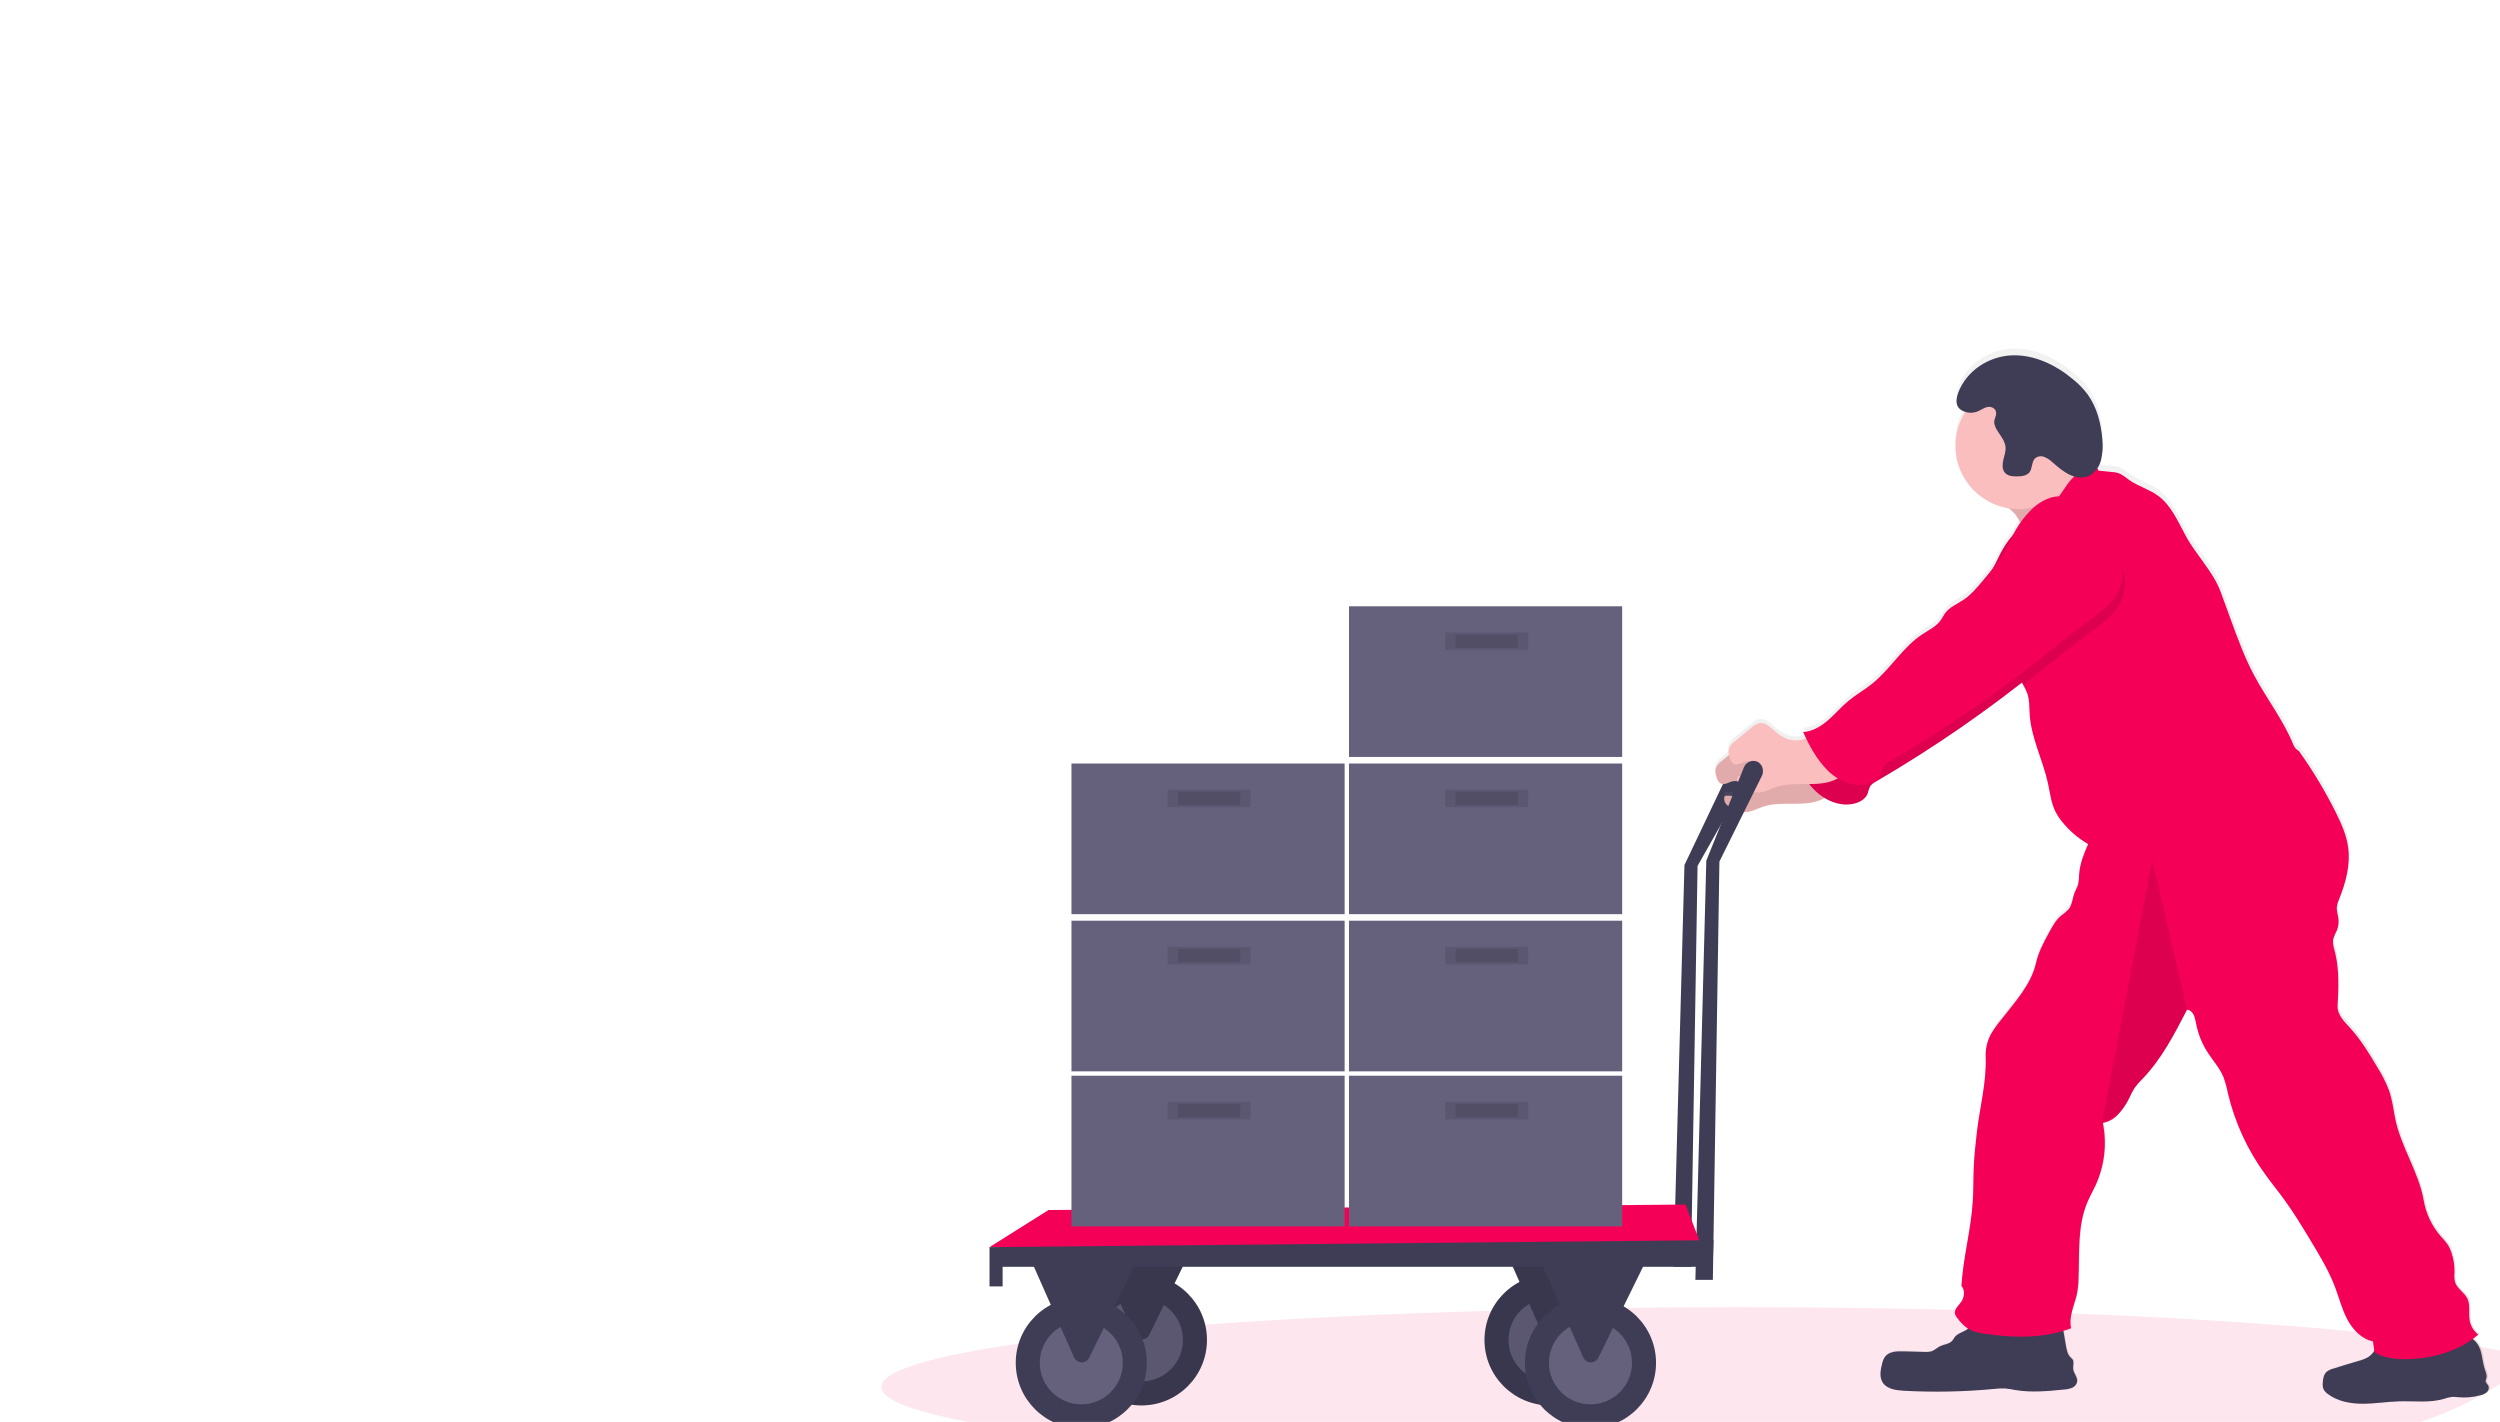 <svg width="647" height="368" viewBox="0 0 647 368" fill="none" xmlns="http://www.w3.org/2000/svg">
<g clip-path="url(#clip0)">
<path d="M453.388 198.018C453.342 197.59 453.188 197.181 452.942 196.827C452.696 196.474 452.365 196.188 451.98 195.996C451.655 195.857 451.306 195.786 450.953 195.785C450.601 195.785 450.251 195.855 449.926 195.992C449.601 196.129 449.307 196.33 449.061 196.583C448.816 196.836 448.623 197.136 448.496 197.465L435.935 223.87L433.107 327.841H437.632L439.328 224.102L453.151 199.657C453.401 199.15 453.484 198.576 453.388 198.018V198.018Z" fill="#3F3D56"/>
<path opacity="0.1" d="M655.972 351.329C652.266 354.565 648.276 357.461 644.05 359.98C643.984 360.073 643.91 360.16 643.829 360.24C643.38 360.621 642.847 360.888 642.274 361.02V361.02C628.259 368.824 612.463 372.877 596.418 372.785H285.462C249.832 369.123 228.092 364.269 228.092 358.941C228.092 354.81 241.145 350.962 263.62 347.741C265.95 347.402 268.38 347.074 270.91 346.758C272.468 346.562 274.061 346.374 275.689 346.193L278.455 345.871C280.506 345.637 282.612 345.409 284.772 345.187H284.948L287.21 344.961C289.121 344.763 291.073 344.577 293.063 344.396L294.511 344.266L298.204 343.938C300.602 343.724 303.053 343.518 305.557 343.322C307.634 343.16 309.746 342.998 311.891 342.836C333.642 341.226 358.719 340.011 386.007 339.226L393.801 338.96L396.425 338.904L401.967 338.779L404.19 338.734L406.526 338.689L408.189 338.661L415.993 338.536L420.003 338.48H420.823C430.306 338.367 439.966 338.308 449.803 338.305C469.246 338.305 488.102 338.536 506.07 338.977C516.386 339.226 526.387 339.542 536.073 339.926H536.163C564.091 341.023 589.088 342.639 609.777 344.645L610.156 344.684C615.466 345.198 620.494 345.746 625.211 346.312C629.65 346.843 633.819 347.402 637.687 347.973C639.027 348.171 640.328 348.374 641.595 348.572L641.917 348.628C647.279 349.493 651.984 350.374 655.972 351.329Z" fill="#F50057"/>
<path d="M644.05 359.978C643.984 360.071 643.91 360.158 643.829 360.238C643.381 360.618 642.847 360.886 642.274 361.018V361.018C641.13 361.338 639.954 361.528 638.767 361.583H638.411C637.734 361.605 637.055 361.583 636.381 361.515C635.888 361.444 635.391 361.412 634.893 361.419H634.826C634.102 361.52 633.392 361.696 632.705 361.944C631.174 362.364 629.597 362.588 628.01 362.611H627.445C625.669 362.611 623.871 362.549 622.089 362.56C621.801 362.56 621.524 362.56 621.224 362.56C618.17 362.639 615.133 363.125 612.079 363.176H611.1C608.108 363.103 605.049 362.464 602.668 360.656C602.188 360.339 601.798 359.903 601.537 359.39C601.334 358.85 601.266 358.268 601.339 357.695C601.395 356.672 601.593 355.559 602.362 354.87C602.846 354.499 603.4 354.232 603.991 354.084C605.026 353.751 606.067 353.429 607.102 353.107C608.137 352.785 609.319 352.44 610.433 352.112L610.648 352.045L611.27 351.858L611.671 351.722C612.158 351.566 612.625 351.354 613.063 351.09C613.64 350.725 614.129 350.237 614.494 349.66C614.556 349.558 614.624 349.451 614.68 349.344C614.737 349.236 614.68 349.168 614.641 349.078C614.545 348.372 614.471 347.648 614.347 346.959C612.755 346.59 611.304 345.77 610.167 344.597C609.191 343.63 608.369 342.519 607.73 341.303C606.321 338.658 605.597 335.703 604.545 332.895C602.934 328.623 600.587 324.679 598.222 320.769C596.062 317.163 593.89 313.547 591.436 310.14C589.801 307.88 588.042 305.727 586.425 303.461C581.849 297.138 578.567 289.976 576.765 282.384C576.489 280.928 576.098 279.495 575.594 278.101C574.622 275.728 572.84 273.795 571.46 271.625C569.977 269.286 568.961 266.683 568.468 263.958C568.186 262.409 567.711 260.737 566.167 260.567L566.003 260.889C562.801 267.105 559.516 273.434 554.691 278.508C553.92 279.254 553.214 280.065 552.582 280.932C552.075 281.773 551.621 282.645 551.224 283.542C550.461 285.155 549.447 286.636 548.221 287.933C547.857 288.302 547.459 288.636 547.034 288.933C546.469 289.344 545.84 289.658 545.173 289.865V289.865C544.91 289.946 544.642 290.006 544.37 290.046C544.37 290.114 544.398 290.176 544.404 290.244C544.409 290.312 544.438 290.391 544.449 290.464C545.281 294.985 544.924 299.644 543.414 303.986C543.374 304.122 543.329 304.252 543.278 304.387C543.045 305.02 542.79 305.642 542.515 306.252C541.825 307.75 541.005 309.185 540.36 310.705C540.253 310.965 540.145 311.225 540.049 311.485C537.787 317.536 538.352 324.294 538.058 330.798C538.032 332.22 537.864 333.636 537.555 335.025C537.17 336.59 536.554 338.206 536.215 339.822C535.905 341.034 535.88 342.301 536.141 343.523L536.005 343.574C535.4 343.8 534.784 344.004 534.167 344.196V344.281C534.388 345.546 534.603 346.812 534.823 348.072C535.01 349.157 535.23 350.332 535.988 351.101C536.195 351.271 536.384 351.46 536.554 351.666C537.001 352.367 536.605 353.293 536.69 354.124C536.814 355.299 537.9 356.299 537.73 357.469C537.654 357.819 537.493 358.144 537.263 358.418C537.032 358.692 536.738 358.905 536.407 359.04C536.128 359.166 535.836 359.259 535.536 359.317L535.349 359.356C535.01 359.419 534.671 359.452 534.331 359.486C530.118 359.904 525.848 360.323 521.674 359.611C520.848 359.469 520.028 359.283 519.191 359.215C518.134 359.168 517.074 359.211 516.024 359.345C508.281 360.077 500.494 360.229 492.729 359.797C490.71 359.684 488.391 359.356 487.322 357.633C486.434 356.203 486.756 354.356 487.203 352.723C487.331 352.122 487.563 351.548 487.887 351.027C487.924 350.971 487.966 350.918 488.012 350.869C489.052 349.575 491.009 349.496 492.695 349.547L498.203 349.711C498.746 349.755 499.292 349.713 499.821 349.587C500.714 349.327 501.393 348.615 502.23 348.213C503.282 347.711 504.605 347.648 505.363 346.789L505.459 346.665C505.593 346.483 505.718 346.295 505.833 346.1C505.833 346.061 505.884 346.021 505.912 345.981C505.932 345.946 505.955 345.912 505.98 345.88C506.675 344.964 507.891 344.659 508.881 344.077C509.031 343.99 509.173 343.89 509.305 343.778L509.418 343.676C508.353 342.916 507.423 341.982 506.67 340.913C506.379 340.601 506.164 340.225 506.042 339.817C505.973 339.51 505.996 339.189 506.11 338.896C506.134 338.824 506.164 338.754 506.2 338.687L506.229 338.63C506.613 337.873 507.405 337.189 507.84 336.415C507.857 336.39 507.87 336.364 507.88 336.336C508.479 335.206 508.598 333.454 507.71 332.544C508.163 325.103 510.21 317.853 510.663 310.388C510.844 307.433 510.77 304.467 510.906 301.5C511.041 298.533 511.358 295.657 511.692 292.747C512.438 286.097 514.248 279.581 513.994 272.902C513.972 272.28 513.998 271.656 514.073 271.038C514.07 270.993 514.07 270.947 514.073 270.902C514.254 269.533 514.681 268.209 515.334 266.992C516.154 265.617 517.082 264.309 518.111 263.082C521.589 258.561 525.769 254.041 527.007 248.481C527.646 245.61 529.06 242.983 530.468 240.4C531.3 238.863 532.165 237.287 533.494 236.157C534.214 235.659 534.883 235.091 535.491 234.461C536.418 233.264 536.452 231.608 537.001 230.184C537.283 229.444 537.719 228.766 537.934 228.003C537.934 227.924 537.973 227.85 537.99 227.771C538.116 227.001 538.182 226.223 538.188 225.443C538.188 225.217 538.222 224.997 538.251 224.776C538.581 222.542 539.23 220.367 540.179 218.318C540.298 218.058 540.411 217.792 540.524 217.532C537.915 216.011 535.613 214.016 533.737 211.65C533.101 210.884 532.55 210.053 532.092 209.169C530.927 206.858 530.661 204.225 530.112 201.694C528.8 195.659 525.797 189.974 525.378 183.804C525.254 181.922 525.378 179.979 524.722 178.199C524.542 177.717 524.328 177.249 524.083 176.797C523.981 176.605 523.885 176.413 523.784 176.232L523.67 176.018L523.382 175.452L522.918 175.814C511.348 184.866 499.2 193.156 486.553 200.631L485.467 201.276C484.902 201.548 484.409 201.951 484.03 202.451C483.985 202.524 483.945 202.598 483.906 202.671C483.646 203.208 483.578 203.801 483.34 204.366C482.831 205.66 481.525 206.485 480.19 206.87C477.775 207.49 475.214 207.16 473.036 205.949C472.759 205.807 472.47 205.66 472.221 205.497C471.56 205.863 470.863 206.16 470.14 206.384C467.878 207.039 465.508 207.011 463.167 207.005C460.825 207 458.433 207.005 456.216 207.774C454.734 208.277 453.298 209.107 451.759 209.186C451.582 209.198 451.405 209.198 451.228 209.186C450.351 209.086 449.498 208.836 448.705 208.446L448.242 208.237C448.001 208.123 447.767 207.997 447.54 207.859C447.293 207.706 447.063 207.526 446.856 207.322C446.557 207.022 446.339 206.65 446.223 206.242C446.146 205.948 446.146 205.639 446.223 205.344C446.244 205.212 446.313 205.092 446.415 205.005C446.516 204.945 446.632 204.916 446.749 204.92C447.397 204.913 448.045 204.968 448.683 205.084C449.058 205.135 449.436 205.156 449.814 205.146H450.018C450.351 205.11 450.674 205.007 450.965 204.842C451.257 204.676 451.512 204.453 451.714 204.186C451.776 204.103 451.826 204.012 451.861 203.914V203.914C451.93 203.756 451.964 203.584 451.963 203.412C451.966 203.368 451.966 203.325 451.963 203.282C451.726 203.174 451.488 203.067 451.262 202.937C451.143 202.875 451.03 202.807 450.917 202.739L450.849 202.694C450.646 202.556 450.456 202.399 450.283 202.225C450.173 202.116 450.077 201.995 449.995 201.863C449.845 201.659 449.732 201.429 449.661 201.185V201.185C449.195 201.088 448.713 201.101 448.253 201.225C447.637 201.394 447.014 201.756 446.404 201.88C446.095 201.958 445.771 201.944 445.47 201.841C444.588 201.524 444.277 200.451 444.09 199.53C444.057 199.354 444.017 199.174 443.989 198.993C443.924 198.645 443.924 198.289 443.989 197.942C444.262 197.152 444.784 196.472 445.476 196.004L447.331 194.45L447.467 194.337C447.467 194.184 447.405 194.032 447.382 193.879C447.317 193.53 447.317 193.172 447.382 192.822C447.655 192.034 448.177 191.356 448.869 190.89L452.975 187.437C453.745 186.793 454.582 186.115 455.583 186.047C457.07 185.946 458.258 187.177 459.372 188.166C460.775 189.409 462.477 190.426 464.349 190.551C465.24 190.592 466.132 190.469 466.979 190.189L467.459 190.031C467.358 189.822 467.256 189.613 467.16 189.404C466.996 189.059 466.832 188.709 466.673 188.358C469.083 188.206 471.271 186.884 473.098 185.301C474.925 183.719 476.491 181.849 478.335 180.295C480.326 178.6 482.611 177.34 484.63 175.707C489.324 171.904 492.44 166.315 497.462 162.965C499.204 161.795 501.218 160.863 502.405 159.122C502.773 158.557 503.05 157.992 503.429 157.427C504.634 155.732 506.698 154.952 508.4 153.777C510.103 152.601 511.584 150.878 512.97 149.222C513.954 148.041 514.944 146.86 515.883 145.646C516.748 144.035 517.478 142.351 518.382 140.763C519.15 139.422 520.046 138.158 521.058 136.989C521.289 136.537 521.527 136.085 521.781 135.644C522.036 135.203 522.223 134.904 522.46 134.514C522.624 134.26 522.794 134.017 522.969 133.768C522.454 132.858 521.962 132.073 521.731 131.728L521.617 131.576C521.118 131.045 520.586 130.546 520.023 130.084C519.431 129.994 518.846 129.87 518.269 129.711C514.779 128.755 511.7 126.679 509.507 123.803C507.313 120.926 506.128 117.409 506.132 113.793C506.13 113.776 506.13 113.759 506.132 113.742C506.134 111.153 506.751 108.601 507.931 106.295C508.168 105.832 508.423 105.385 508.7 104.95C508.442 104.869 508.19 104.767 507.948 104.645C507.535 104.442 507.175 104.146 506.896 103.78C506.665 103.455 506.516 103.079 506.46 102.684C506.365 101.753 506.505 100.812 506.868 99.949C507.022 99.534 507.198 99.126 507.394 98.729C507.409 98.706 507.422 98.681 507.433 98.655C509.961 93.57 515.351 90.445 520.735 90.225C526.543 89.993 532.199 92.717 536.78 96.615C538.147 97.736 539.37 99.021 540.422 100.441C542.815 103.763 543.895 108.013 544.212 112.222C544.33 113.524 544.308 114.835 544.144 116.133C544.084 116.595 543.989 117.052 543.861 117.5C543.787 117.766 543.691 118.031 543.589 118.297C543.488 118.562 543.425 118.681 543.335 118.862V118.89C543.25 119.071 543.154 119.24 543.058 119.41L543.007 119.483L542.933 119.602C542.979 119.709 543.03 119.822 543.08 119.93C543.131 120.037 543.177 120.139 543.233 120.241H543.301C544.432 120.331 545.478 120.489 546.632 120.58C547.175 120.605 547.713 120.689 548.238 120.828C549.369 121.167 550.223 121.992 551.174 122.659C553.526 124.32 556.422 125.094 558.735 126.812C562.128 129.344 563.825 133.525 565.884 137.271C568.598 142.289 573.021 146.561 574.972 151.929C575.855 154.366 576.741 156.8 577.63 159.23C579.367 163.993 581.103 168.779 583.461 173.271C586.742 179.521 591.181 185.138 593.811 191.704C594.072 192.362 594.562 192.903 595.191 193.229C598.775 198.285 601.961 203.611 604.721 209.158C606.174 212.091 607.549 215.137 607.973 218.386C608.304 221.278 608.064 224.208 607.266 227.008C606.815 228.672 606.261 230.306 605.609 231.902C605.354 232.46 605.165 233.046 605.043 233.648C605.043 233.71 605.043 233.772 605.043 233.834C604.93 234.919 605.343 235.993 605.456 237.078C605.551 237.951 605.452 238.835 605.168 239.666C605.122 239.796 605.071 239.926 605.02 240.056C604.67 240.716 604.373 241.404 604.133 242.112C604.112 242.198 604.097 242.285 604.087 242.372C603.901 243.598 604.387 244.836 604.653 246.062C605.648 250.492 605.467 255.103 605.218 259.624C605.088 261.884 606.915 263.698 608.442 265.365C611.27 268.489 613.481 272.145 615.613 275.784C616.777 277.632 617.756 279.589 618.537 281.627C619.346 283.955 619.669 286.419 620.115 288.831C621.557 296.29 626.269 302.879 627.547 310.354C628.14 313.778 629.65 316.977 631.919 319.61C632.602 320.315 633.231 321.071 633.802 321.87C634.196 322.507 634.509 323.191 634.735 323.905C635.291 325.566 635.553 327.312 635.51 329.064C635.42 329.902 635.468 330.749 635.651 331.572C636.183 333.307 638.083 334.262 638.869 335.895C639.655 337.528 639.112 339.619 639.435 341.472C639.688 342.967 640.496 344.31 641.697 345.236C641.245 345.631 640.769 345.993 640.283 346.366C640.733 346.715 641.128 347.13 641.454 347.598C641.677 347.91 641.866 348.246 642.019 348.598C642.766 350.332 642.789 352.395 643.399 354.248C643.66 355.017 644.027 355.83 643.801 356.61C643.704 356.834 643.639 357.069 643.609 357.311C643.609 357.819 644.14 358.153 644.344 358.616C644.418 358.849 644.43 359.097 644.378 359.336C644.327 359.575 644.213 359.796 644.05 359.978V359.978Z" fill="url(#paint0_linear)"/>
<path d="M524.355 139.605C527.816 138.673 530.898 136.724 533.918 134.797L544.443 128.101C541.587 127.875 539.121 125.841 537.657 123.377C536.192 120.913 535.587 118.048 535.089 115.234C530.565 116.997 526.645 119.987 522.992 123.145C521.544 124.394 518.467 126.281 518.021 128.231C517.574 130.18 520.424 131.762 521.527 133.068C521.906 133.503 525.475 139.295 524.355 139.605Z" fill="#FBBEBE"/>
<path opacity="0.1" d="M524.355 139.605C527.816 138.673 530.898 136.724 533.918 134.797L544.443 128.101C541.587 127.875 539.121 125.841 537.657 123.377C536.192 120.913 535.587 118.048 535.089 115.234C530.565 116.997 526.645 119.987 522.992 123.145C521.544 124.394 518.467 126.281 518.021 128.231C517.574 130.18 520.424 131.762 521.527 133.068C521.906 133.503 525.475 139.295 524.355 139.605Z" fill="black"/>
<path d="M466.843 194.914C464.988 195.864 463.014 196.836 460.938 196.7C459.072 196.581 457.37 195.57 455.967 194.332C454.836 193.349 453.671 192.123 452.184 192.225C451.188 192.292 450.351 192.965 449.582 193.603L445.482 197.033C444.792 197.497 444.27 198.171 443.994 198.955C443.913 199.486 443.946 200.03 444.09 200.548C444.277 201.463 444.588 202.531 445.47 202.842C446.353 203.153 447.314 202.486 448.247 202.232C448.817 202.086 449.416 202.097 449.98 202.263C450.545 202.429 451.054 202.744 451.454 203.175C451.787 203.503 451.989 203.941 452.02 204.407C452.02 205.43 450.888 206.102 449.848 206.153C448.807 206.204 447.812 205.865 446.782 205.927C446.72 205.919 446.657 205.924 446.597 205.941C446.537 205.958 446.48 205.987 446.431 206.026C446.382 206.065 446.342 206.113 446.312 206.168C446.282 206.223 446.263 206.283 446.256 206.345C446.193 206.702 446.22 207.07 446.335 207.413C446.451 207.757 446.651 208.066 446.918 208.312C447.456 208.802 448.081 209.185 448.762 209.442C449.553 209.833 450.407 210.081 451.284 210.177C453.021 210.29 454.615 209.329 456.261 208.77C458.478 208.024 460.865 208.001 463.206 208.007C465.548 208.012 467.923 208.046 470.168 207.391C472.414 206.735 474.546 205.283 475.422 203.119C475.526 202.917 475.56 202.687 475.518 202.464C475.431 202.225 475.263 202.026 475.043 201.898C471.888 199.565 470.609 196.728 467.058 195.05L466.843 194.914Z" fill="#FBBEBE"/>
<path opacity="0.1" d="M466.843 194.914C464.988 195.864 463.014 196.836 460.938 196.7C459.072 196.581 457.37 195.57 455.967 194.332C454.836 193.349 453.671 192.123 452.184 192.225C451.188 192.292 450.351 192.965 449.582 193.603L445.482 197.033C444.792 197.497 444.27 198.171 443.994 198.955C443.913 199.486 443.946 200.03 444.09 200.548C444.277 201.463 444.588 202.531 445.47 202.842C446.353 203.153 447.314 202.486 448.247 202.232C448.817 202.086 449.416 202.097 449.98 202.263C450.545 202.429 451.054 202.744 451.454 203.175C451.787 203.503 451.989 203.941 452.02 204.407C452.02 205.43 450.888 206.102 449.848 206.153C448.807 206.204 447.812 205.865 446.782 205.927C446.72 205.919 446.657 205.924 446.597 205.941C446.537 205.958 446.48 205.987 446.431 206.026C446.382 206.065 446.342 206.113 446.312 206.168C446.282 206.223 446.263 206.283 446.256 206.345C446.193 206.702 446.22 207.07 446.335 207.413C446.451 207.757 446.651 208.066 446.918 208.312C447.456 208.802 448.081 209.185 448.762 209.442C449.553 209.833 450.407 210.081 451.284 210.177C453.021 210.29 454.615 209.329 456.261 208.77C458.478 208.024 460.865 208.001 463.206 208.007C465.548 208.012 467.923 208.046 470.168 207.391C472.414 206.735 474.546 205.283 475.422 203.119C475.526 202.917 475.56 202.687 475.518 202.464C475.431 202.225 475.263 202.026 475.043 201.898C471.888 199.565 470.609 196.728 467.058 195.05L466.843 194.914Z" fill="black"/>
<path d="M533.07 134.647C532.192 134.082 531.196 133.725 530.159 133.604C529.122 133.484 528.07 133.603 527.086 133.952C525.116 134.662 523.348 135.839 521.934 137.382C520.522 138.82 519.3 140.433 518.297 142.18C517.336 143.875 516.601 145.649 515.639 147.339C513.943 150.362 511.726 153.029 509.497 155.673C508.112 157.318 506.709 158.985 504.933 160.194C503.157 161.403 501.172 162.143 499.968 163.821C499.589 164.353 499.317 164.952 498.944 165.488C497.762 167.217 495.754 168.144 494.007 169.302C488.996 172.636 485.88 178.185 481.197 181.965C479.178 183.593 476.898 184.87 474.913 186.531C473.064 188.074 471.52 189.921 469.676 191.504C467.833 193.086 465.666 194.391 463.263 194.538C464.869 198.115 466.786 201.624 469.541 204.41C472.295 207.195 476.423 208.975 480.184 207.885C481.519 207.5 482.826 206.687 483.335 205.398C483.495 204.736 483.718 204.091 484.002 203.472C484.38 202.974 484.87 202.573 485.433 202.302C500.53 193.497 514.922 183.535 528.477 172.506C532.114 169.545 535.722 166.895 539.455 164.03C540.793 163.082 542.031 161.999 543.148 160.798C544.705 158.941 545.677 156.665 545.943 154.257C546.208 151.849 545.756 149.417 544.641 147.265C543.64 145.619 542.493 144.067 541.214 142.626C538.886 139.599 536.145 136.913 533.07 134.647V134.647Z" fill="#F50057"/>
<path opacity="0.1" d="M533.07 134.647C532.192 134.082 531.196 133.725 530.159 133.604C529.122 133.484 528.07 133.603 527.086 133.952C525.116 134.662 523.348 135.839 521.934 137.382C520.522 138.82 519.3 140.433 518.297 142.18C517.336 143.875 516.601 145.649 515.639 147.339C513.943 150.362 511.726 153.029 509.497 155.673C508.112 157.318 506.709 158.985 504.933 160.194C503.157 161.403 501.172 162.143 499.968 163.821C499.589 164.353 499.317 164.952 498.944 165.488C497.762 167.217 495.754 168.144 494.007 169.302C488.996 172.636 485.88 178.185 481.197 181.965C479.178 183.593 476.898 184.87 474.913 186.531C473.064 188.074 471.52 189.921 469.676 191.504C467.833 193.086 465.666 194.391 463.263 194.538C464.869 198.115 466.786 201.624 469.541 204.41C472.295 207.195 476.423 208.975 480.184 207.885C481.519 207.5 482.826 206.687 483.335 205.398C483.495 204.736 483.718 204.091 484.002 203.472C484.38 202.974 484.87 202.573 485.433 202.302C500.53 193.497 514.922 183.535 528.477 172.506C532.114 169.545 535.722 166.895 539.455 164.03C540.793 163.082 542.031 161.999 543.148 160.798C544.705 158.941 545.677 156.665 545.943 154.257C546.208 151.849 545.756 149.417 544.641 147.265C543.64 145.619 542.493 144.067 541.214 142.626C538.886 139.599 536.145 136.913 533.07 134.647V134.647Z" fill="black"/>
<path d="M508.768 344.271C507.778 344.836 506.562 345.153 505.867 346.068C505.64 346.362 505.488 346.707 505.244 346.989C504.492 347.871 503.158 347.91 502.111 348.413C501.274 348.809 500.596 349.543 499.708 349.775C499.176 349.901 498.629 349.943 498.084 349.899L492.587 349.735C490.845 349.685 488.804 349.775 487.791 351.193C487.462 351.713 487.229 352.287 487.101 352.888C486.677 354.51 486.332 356.347 487.22 357.771C488.283 359.466 490.613 359.81 492.621 359.923C500.377 360.352 508.155 360.201 515.888 359.471C516.935 359.338 517.99 359.294 519.044 359.341C519.881 359.409 520.701 359.596 521.527 359.737C525.695 360.443 529.959 360.031 534.167 359.613C534.878 359.578 535.579 359.43 536.243 359.172C536.573 359.037 536.865 358.824 537.095 358.552C537.324 358.279 537.484 357.955 537.56 357.607C537.736 356.443 536.644 355.454 536.525 354.284C536.441 353.459 536.837 352.538 536.384 351.837C536.215 351.631 536.025 351.442 535.819 351.272C535.061 350.487 534.84 349.34 534.653 348.266L533.664 342.463C533.636 342.054 533.468 341.667 533.189 341.367C532.981 341.217 532.741 341.119 532.487 341.079C528.178 340.107 523.761 340.994 519.48 341.536C517.276 341.859 515.047 341.971 512.823 341.87C511.861 341.808 511.488 341.695 510.77 342.322C510.052 342.949 509.667 343.746 508.768 344.271Z" fill="#3F3D56"/>
<path d="M612.836 351.253C612.08 351.675 611.269 351.993 610.427 352.196C608.206 352.844 605.989 353.52 603.776 354.225C603.187 354.37 602.635 354.636 602.153 355.005C601.384 355.683 601.186 356.79 601.129 357.83C601.056 358.403 601.124 358.985 601.327 359.525C601.592 360.032 601.981 360.463 602.458 360.779C604.992 362.695 608.301 363.288 611.479 363.288C614.657 363.288 617.813 362.752 620.992 362.667C624.832 362.565 628.774 363.108 632.467 362.034C633.172 361.774 633.904 361.595 634.65 361.503C635.146 361.495 635.641 361.527 636.132 361.599C638.112 361.794 640.112 361.612 642.025 361.062C642.6 360.935 643.136 360.669 643.586 360.288C643.808 360.095 643.967 359.84 644.042 359.556C644.117 359.271 644.104 358.971 644.004 358.694C643.801 358.237 643.28 357.903 643.275 357.4C643.302 357.159 643.364 356.923 643.461 356.7C643.693 355.926 643.32 355.118 643.06 354.355C642.33 352.174 642.449 349.665 641.143 347.772C639.836 345.879 637.438 345.099 635.159 344.8C633.306 344.538 631.423 344.592 629.588 344.958C627.524 345.399 625.595 346.32 623.571 346.907C621.221 347.582 618.766 347.814 616.332 347.591C614.714 347.455 615.268 347.71 614.72 349.066C614.331 349.97 613.673 350.733 612.836 351.253V351.253Z" fill="#3F3D56"/>
<path d="M522.466 131.766C531.524 131.766 538.867 124.429 538.867 115.379C538.867 106.329 531.524 98.992 522.466 98.992C513.408 98.992 506.064 106.329 506.064 115.379C506.064 124.429 513.408 131.766 522.466 131.766Z" fill="#FBBEBE"/>
<path d="M641.369 345.398C636.279 349.766 629.407 351.676 622.705 351.744C619.878 351.772 616.942 351.467 614.533 350.003C614.363 349.077 614.295 348.077 614.126 347.15C611.202 346.54 608.934 344.161 607.52 341.528C606.106 338.894 605.388 335.967 604.336 333.176C602.73 328.927 600.377 325.011 598.024 321.123C595.864 317.541 593.698 313.947 591.238 310.562C589.609 308.302 587.844 306.178 586.232 303.923C581.666 297.647 578.389 290.53 576.59 282.982C576.315 281.534 575.923 280.112 575.419 278.727C574.446 276.365 572.665 274.444 571.29 272.291C569.808 269.968 568.792 267.379 568.299 264.668C568.021 263.131 567.546 261.47 566.002 261.312C562.756 267.612 559.448 274.014 554.539 279.139C553.767 279.879 553.061 280.685 552.429 281.547C551.922 282.384 551.469 283.252 551.072 284.146C550.31 285.749 549.298 287.222 548.074 288.508C547.048 289.605 545.695 290.342 544.217 290.61C545.308 296.04 544.658 301.674 542.362 306.714C541.678 308.206 540.858 309.63 540.213 311.139C537.577 317.354 538.188 324.367 537.911 331.108C537.887 332.521 537.72 333.927 537.413 335.306C536.729 338.064 535.315 340.996 535.999 343.754C528.907 346.461 521.029 346.291 513.518 345.15C512.049 345.015 510.623 344.583 509.328 343.878C508.263 343.125 507.333 342.196 506.579 341.132C506.288 340.822 506.073 340.449 505.951 340.041C505.657 338.753 507.082 337.781 507.744 336.651C508.406 335.521 508.525 333.73 507.614 332.803C508.067 325.406 510.114 318.185 510.566 310.766C510.747 307.828 510.674 304.878 510.809 301.934C510.945 298.99 511.262 296.125 511.59 293.232C512.336 286.626 514.146 280.151 513.892 273.511C513.814 271.468 514.285 269.441 515.255 267.641C516.072 266.272 516.999 264.972 518.026 263.753C521.499 259.272 525.672 254.78 526.911 249.248C527.55 246.394 528.964 243.784 530.366 241.218C531.198 239.687 532.063 238.122 533.387 236.997C534.107 236.5 534.775 235.932 535.383 235.302C536.311 234.11 536.344 232.477 536.893 231.053C537.176 230.318 537.611 229.64 537.821 228.883C537.993 228.047 538.078 227.194 538.075 226.34C538.256 223.606 539.308 220.961 540.416 218.458C537.81 216.95 535.508 214.968 533.63 212.615C532.999 211.851 532.449 211.023 531.99 210.146C530.825 207.852 530.559 205.235 530.01 202.721C528.704 196.72 525.701 191.075 525.282 184.944C525.158 183.074 525.282 181.141 524.632 179.373C524.332 178.624 523.98 177.897 523.58 177.197C523.186 176.509 522.885 175.772 522.686 175.005C522.324 173.338 522.822 171.614 522.686 169.919C522.55 168.422 521.911 167.021 521.595 165.557C521.271 163.653 521.216 161.713 521.431 159.793C521.572 157.533 522.064 155.2 521.872 152.968C521.56 149.274 522.031 145.557 523.254 142.058C524.477 138.558 526.425 135.356 528.97 132.659L529.1 132.529C530.18 131.399 531.362 130.399 532.335 129.201C533.658 127.596 534.597 125.709 535.994 124.15C536.605 123.455 537.295 122.833 537.9 122.132C538.455 121.397 539.07 120.709 539.738 120.075C540.076 119.762 540.485 119.536 540.931 119.416C541.377 119.297 541.845 119.289 542.294 119.392C542.408 120.234 542.672 121.05 543.075 121.799C544.251 121.889 545.297 122.053 546.468 122.144C547.011 122.169 547.549 122.253 548.074 122.392C549.177 122.726 550.059 123.522 551.004 124.206C553.357 125.862 556.247 126.63 558.56 128.337C561.953 130.851 563.65 135.004 565.697 138.728C568.406 143.718 572.823 147.961 574.746 153.295L577.398 160.551C579.135 165.286 580.871 170.038 583.224 174.502C586.498 180.718 590.932 186.317 593.562 192.821C593.825 193.473 594.312 194.011 594.936 194.335C598.517 199.353 601.7 204.643 604.455 210.157C605.908 213.073 607.283 216.102 607.701 219.328C608.318 223.888 607.073 228.499 605.343 232.759C605.063 233.369 604.873 234.016 604.777 234.681C604.664 235.76 605.077 236.822 605.19 237.901C605.299 238.909 605.149 239.928 604.755 240.862C604.403 241.519 604.106 242.203 603.867 242.908C603.561 244.208 604.104 245.53 604.398 246.829C605.394 251.231 605.213 255.791 604.964 260.3C604.834 262.561 606.66 264.352 608.182 266.008C611.01 269.11 613.215 272.737 615.347 276.359C616.507 278.196 617.484 280.142 618.266 282.168C619.074 284.479 619.397 286.926 619.844 289.327C621.28 296.735 625.986 303.284 627.264 310.715C627.856 314.119 629.365 317.298 631.63 319.908C632.312 320.615 632.942 321.37 633.513 322.169C633.904 322.803 634.215 323.482 634.441 324.192C634.997 325.842 635.259 327.576 635.216 329.317C635.126 330.149 635.174 330.991 635.357 331.809C635.889 333.532 637.789 334.481 638.569 336.103C639.35 337.725 638.813 339.804 639.135 341.646C639.378 343.134 640.177 344.474 641.369 345.398V345.398Z" fill="#F50057"/>
<path d="M470.236 189.828C468.381 190.778 466.407 191.75 464.332 191.614C462.465 191.495 460.763 190.484 459.36 189.246C458.229 188.263 457.064 187.037 455.577 187.139C454.582 187.207 453.744 187.879 452.975 188.517L448.875 191.947C448.185 192.411 447.663 193.085 447.388 193.869C447.307 194.401 447.339 194.944 447.484 195.462C447.67 196.377 447.981 197.445 448.864 197.756C449.746 198.067 450.707 197.4 451.641 197.146C452.211 197 452.809 197.011 453.374 197.177C453.938 197.343 454.447 197.659 454.847 198.09C455.181 198.417 455.382 198.855 455.413 199.321C455.413 200.344 454.282 201.017 453.241 201.067C452.2 201.118 451.205 200.779 450.176 200.841C450.114 200.834 450.051 200.838 449.99 200.855C449.93 200.872 449.874 200.901 449.825 200.94C449.776 200.979 449.735 201.027 449.705 201.082C449.675 201.137 449.656 201.197 449.65 201.26C449.586 201.616 449.613 201.984 449.729 202.327C449.844 202.671 450.045 202.98 450.312 203.226C450.849 203.716 451.475 204.1 452.155 204.356C452.946 204.747 453.8 204.996 454.678 205.091C456.414 205.204 458.009 204.243 459.655 203.684C461.872 202.938 464.258 202.915 466.6 202.921C468.941 202.926 471.316 202.96 473.562 202.305C475.807 201.649 477.939 200.197 478.816 198.033C478.919 197.831 478.953 197.601 478.912 197.378C478.825 197.14 478.656 196.94 478.437 196.813C475.281 194.479 474.003 191.642 470.451 189.964L470.236 189.828Z" fill="#FBBEBE"/>
<path d="M514.485 105.31C513.507 105.468 512.676 106.129 511.748 106.496C511.126 106.738 510.459 106.845 509.792 106.81C509.125 106.775 508.473 106.598 507.88 106.293C507.466 106.092 507.104 105.798 506.822 105.434C506.064 104.383 506.33 102.857 506.794 101.626C508.988 95.8 514.847 92.195 520.65 91.963C526.453 91.731 532.097 94.438 536.672 98.309C538.033 99.425 539.254 100.702 540.309 102.111C542.696 105.417 543.776 109.638 544.092 113.819C544.282 115.574 544.165 117.348 543.747 119.063C543.547 119.897 543.18 120.681 542.669 121.369C542.157 122.058 541.513 122.636 540.773 123.069C539.155 123.894 537.215 123.635 535.581 122.843C533.946 122.052 532.544 120.804 531.141 119.611C530.506 118.999 529.754 118.521 528.93 118.204C528.519 118.058 528.075 118.034 527.65 118.134C527.226 118.234 526.839 118.455 526.538 118.769C525.78 119.679 525.972 121.171 525.282 122.16C524.592 123.149 523.156 123.29 521.945 123.29C520.735 123.29 519.508 123.188 518.784 122.228C518.122 121.357 518.218 120.086 518.467 118.99C518.716 117.894 519.14 116.809 519.033 115.684C518.801 113.424 516.821 112.034 516.205 109.954C515.803 108.593 516.686 108.016 516.595 106.785C516.527 105.7 515.362 105.168 514.485 105.31Z" fill="#3F3D56"/>
<path opacity="0.1" d="M566.014 261.166V261.307C562.767 267.608 559.459 274.01 554.55 279.135C553.778 279.875 553.072 280.68 552.44 281.542C551.933 282.379 551.48 283.247 551.083 284.141C550.321 285.745 549.31 287.217 548.085 288.504L543.991 290.549L556.999 222.742L566.014 261.166Z" fill="black"/>
<path opacity="0.1" d="M547.107 158.539C545.99 159.74 544.752 160.823 543.414 161.771C539.681 164.597 536.062 167.264 532.436 170.247C529.514 172.624 526.551 174.952 523.546 177.231C523.152 176.544 522.851 175.806 522.652 175.039C522.29 173.372 522.788 171.649 522.652 169.953C522.517 168.456 521.877 167.055 521.561 165.591C521.237 163.687 521.182 161.747 521.397 159.828C521.538 157.567 522.03 155.234 521.838 153.002C521.525 149.3 521.998 145.573 523.227 142.066C524.457 138.56 526.413 135.352 528.97 132.654L529.1 132.524C529.708 132.17 530.353 131.883 531.023 131.665C532.009 131.32 533.061 131.205 534.099 131.331C535.136 131.456 536.131 131.818 537.006 132.388C540.081 134.654 542.823 137.34 545.15 140.367C546.43 141.808 547.577 143.36 548.577 145.006C549.695 147.155 550.152 149.587 549.89 151.995C549.628 154.403 548.66 156.68 547.107 158.539V158.539Z" fill="black"/>
<path d="M536.463 129.565C535.586 129 534.59 128.643 533.552 128.522C532.515 128.402 531.464 128.521 530.48 128.87C528.509 129.58 526.741 130.757 525.327 132.3C523.916 133.738 522.694 135.35 521.691 137.098C520.729 138.793 519.994 140.567 519.033 142.257C517.336 145.28 515.119 147.947 512.891 150.591C511.505 152.236 510.103 153.902 508.327 155.112C506.551 156.321 504.566 157.061 503.361 158.739C502.982 159.271 502.711 159.869 502.337 160.406C501.155 162.135 499.148 163.062 497.4 164.22C492.389 167.554 489.273 173.103 484.59 176.883C482.571 178.511 480.292 179.788 478.307 181.449C476.457 182.992 474.913 184.839 473.07 186.422C471.226 188.004 469.06 189.309 466.656 189.456C468.262 193.033 470.18 196.542 472.934 199.327C475.688 202.113 479.817 203.893 483.578 202.803C484.913 202.418 486.219 201.605 486.728 200.316C486.888 199.654 487.112 199.009 487.395 198.389C487.773 197.892 488.264 197.491 488.826 197.22C503.924 188.415 518.315 178.453 531.871 167.424C535.507 164.463 539.116 161.813 542.848 158.948C544.187 158 545.424 156.917 546.542 155.716C548.098 153.859 549.071 151.583 549.336 149.175C549.602 146.767 549.149 144.335 548.035 142.183C547.034 140.537 545.887 138.985 544.607 137.544C542.28 134.517 539.538 131.831 536.463 129.565V129.565Z" fill="#F50057"/>
<g opacity="0.1">
<path opacity="0.1" d="M523.076 121.016C521.945 121.016 520.639 120.914 519.915 119.953C519.259 119.083 519.349 117.812 519.598 116.716C519.847 115.619 520.271 114.534 520.164 113.41C519.932 111.15 517.952 109.76 517.336 107.68C516.934 106.318 517.817 105.742 517.726 104.51C517.647 103.442 516.488 102.911 515.611 103.052C514.633 103.211 513.801 103.872 512.874 104.239C512.251 104.481 511.585 104.588 510.918 104.552C510.251 104.517 509.599 104.341 509.005 104.036C508.591 103.835 508.229 103.541 507.948 103.177C507.19 102.126 507.456 100.6 507.919 99.368C507.919 99.323 507.959 99.284 507.976 99.238C507.503 99.994 507.105 100.795 506.788 101.628C506.325 102.86 506.059 104.386 506.817 105.437C507.098 105.801 507.46 106.095 507.874 106.296C508.468 106.601 509.12 106.778 509.787 106.813C510.453 106.848 511.12 106.741 511.743 106.499C512.67 106.132 513.501 105.471 514.48 105.313C515.357 105.171 516.516 105.703 516.595 106.771C516.686 108.002 515.803 108.579 516.205 109.94C516.81 112.02 518.789 113.433 519.033 115.67C519.146 116.8 518.733 117.885 518.467 118.976C518.201 120.066 518.128 121.343 518.784 122.214C519.508 123.174 520.803 123.265 521.945 123.276C523.088 123.287 524.558 123.208 525.282 122.146C525.595 121.612 525.8 121.023 525.887 120.411C525.118 120.959 524.044 121.027 523.076 121.016Z" fill="black"/>
<path opacity="0.1" d="M541.904 120.813C540.286 121.638 538.346 121.378 536.712 120.587C535.077 119.796 533.675 118.547 532.272 117.354C531.637 116.742 530.885 116.264 530.061 115.947C529.65 115.801 529.206 115.777 528.781 115.877C528.357 115.977 527.97 116.198 527.669 116.513C527.284 117.08 527.042 117.731 526.962 118.411C527.256 118.238 527.584 118.13 527.923 118.094C528.263 118.058 528.606 118.095 528.93 118.202C529.754 118.518 530.506 118.997 531.141 119.609C532.544 120.801 533.969 122.056 535.581 122.841C537.193 123.627 539.155 123.892 540.773 123.067C542.203 122.231 543.246 120.864 543.674 119.264C543.209 119.908 542.604 120.438 541.904 120.813V120.813Z" fill="black"/>
</g>
<path d="M401.153 363.724C410.524 363.724 418.12 356.134 418.12 346.772C418.12 337.41 410.524 329.82 401.153 329.82C391.783 329.82 384.186 337.41 384.186 346.772C384.186 356.134 391.783 363.724 401.153 363.724Z" fill="#3F3D56"/>
<path opacity="0.1" d="M401.153 363.724C410.524 363.724 418.12 356.134 418.12 346.772C418.12 337.41 410.524 329.82 401.153 329.82C391.783 329.82 384.186 337.41 384.186 346.772C384.186 356.134 391.783 363.724 401.153 363.724Z" fill="black"/>
<path d="M401.153 357.507C407.088 357.507 411.899 352.701 411.899 346.771C411.899 340.842 407.088 336.035 401.153 336.035C395.218 336.035 390.407 340.842 390.407 346.771C390.407 352.701 395.218 357.507 401.153 357.507Z" fill="#65617D"/>
<path opacity="0.1" d="M401.153 357.507C407.088 357.507 411.899 352.701 411.899 346.771C411.899 340.842 407.088 336.035 401.153 336.035C395.218 336.035 390.407 340.842 390.407 346.771C390.407 352.701 395.218 357.507 401.153 357.507Z" fill="black"/>
<path d="M388.145 320.219L399.275 345.364C399.441 345.741 399.711 346.062 400.054 346.291C400.397 346.519 400.798 346.645 401.21 346.654C401.622 346.662 402.028 346.552 402.379 346.338C402.731 346.123 403.014 345.813 403.195 345.443L416.423 318.523L388.145 320.219Z" fill="#3F3D56"/>
<path opacity="0.1" d="M388.145 320.219L399.275 345.364C399.441 345.741 399.711 346.062 400.054 346.291C400.397 346.519 400.798 346.645 401.21 346.654C401.622 346.662 402.028 346.552 402.379 346.338C402.731 346.123 403.014 345.813 403.195 345.443L416.423 318.523L388.145 320.219Z" fill="black"/>
<path d="M295.393 363.724C304.764 363.724 312.36 356.134 312.36 346.772C312.36 337.41 304.764 329.82 295.393 329.82C286.023 329.82 278.427 337.41 278.427 346.772C278.427 356.134 286.023 363.724 295.393 363.724Z" fill="#3F3D56"/>
<path opacity="0.1" d="M295.393 363.724C304.764 363.724 312.36 356.134 312.36 346.772C312.36 337.41 304.764 329.82 295.393 329.82C286.023 329.82 278.427 337.41 278.427 346.772C278.427 356.134 286.023 363.724 295.393 363.724Z" fill="black"/>
<path d="M295.393 357.507C301.328 357.507 306.139 352.701 306.139 346.771C306.139 340.842 301.328 336.035 295.393 336.035C289.459 336.035 284.648 340.842 284.648 346.771C284.648 352.701 289.459 357.507 295.393 357.507Z" fill="#65617D"/>
<path opacity="0.1" d="M295.393 357.507C301.328 357.507 306.139 352.701 306.139 346.771C306.139 340.842 301.328 336.035 295.393 336.035C289.459 336.035 284.648 340.842 284.648 346.771C284.648 352.701 289.459 357.507 295.393 357.507Z" fill="black"/>
<path d="M282.386 320.219L293.516 345.364C293.682 345.741 293.952 346.062 294.294 346.291C294.637 346.519 295.038 346.645 295.45 346.654C295.862 346.662 296.268 346.552 296.62 346.338C296.971 346.123 297.254 345.813 297.435 345.443L310.664 318.523L282.386 320.219Z" fill="#3F3D56"/>
<path opacity="0.1" d="M282.386 320.219L293.516 345.364C293.682 345.741 293.952 346.062 294.294 346.291C294.637 346.519 295.038 346.645 295.45 346.654C295.862 346.662 296.268 346.552 296.62 346.338C296.971 346.123 297.254 345.813 297.435 345.443L310.664 318.523L282.386 320.219Z" fill="black"/>
<path d="M456.216 199.147C456.17 198.719 456.016 198.31 455.77 197.956C455.524 197.603 455.193 197.317 454.808 197.124C454.483 196.986 454.134 196.915 453.781 196.914C453.429 196.913 453.079 196.984 452.754 197.121C452.429 197.258 452.135 197.459 451.889 197.712C451.644 197.965 451.451 198.265 451.324 198.594L441.591 222.739L438.763 331.23H443.287L444.984 222.97L455.979 200.786C456.229 200.278 456.312 199.705 456.216 199.147V199.147Z" fill="#3F3D56"/>
<path d="M256.087 322.757L271.357 313.151L436.218 311.738L440.459 322.757H256.087Z" fill="#F50057"/>
<path d="M256.087 332.928V322.757L443.446 320.949L443.265 327.843H259.481V332.928H256.087Z" fill="#3F3D56"/>
<path d="M279.841 369.657C289.211 369.657 296.807 362.068 296.807 352.706C296.807 343.343 289.211 335.754 279.841 335.754C270.47 335.754 262.874 343.343 262.874 352.706C262.874 362.068 270.47 369.657 279.841 369.657Z" fill="#3F3D56"/>
<path d="M279.841 363.441C285.775 363.441 290.586 358.634 290.586 352.705C290.586 346.775 285.775 341.969 279.841 341.969C273.906 341.969 269.095 346.775 269.095 352.705C269.095 358.634 273.906 363.441 279.841 363.441Z" fill="#65617D"/>
<path d="M266.833 326.144L277.963 351.289C278.129 351.666 278.399 351.988 278.742 352.217C279.084 352.445 279.485 352.571 279.897 352.579C280.309 352.588 280.715 352.478 281.067 352.264C281.419 352.049 281.701 351.739 281.882 351.369L295.111 324.449L266.833 326.144Z" fill="#3F3D56"/>
<path d="M411.616 369.657C420.986 369.657 428.583 362.068 428.583 352.706C428.583 343.343 420.986 335.754 411.616 335.754C402.245 335.754 394.649 343.343 394.649 352.706C394.649 362.068 402.245 369.657 411.616 369.657Z" fill="#3F3D56"/>
<path d="M411.616 363.441C417.551 363.441 422.362 358.634 422.362 352.705C422.362 346.775 417.551 341.969 411.616 341.969C405.681 341.969 400.87 346.775 400.87 352.705C400.87 358.634 405.681 363.441 411.616 363.441Z" fill="#65617D"/>
<path d="M398.608 326.144L409.738 351.289C409.904 351.666 410.174 351.988 410.517 352.217C410.86 352.445 411.261 352.571 411.673 352.579C412.085 352.588 412.49 352.478 412.842 352.264C413.194 352.049 413.477 351.739 413.658 351.369L426.886 324.449L398.608 326.144Z" fill="#3F3D56"/>
<path d="M347.991 278.398H277.296V317.387H347.991V278.398Z" fill="#65617D"/>
<path opacity="0.1" d="M323.672 285.18H302.18V289.7H323.672V285.18Z" fill="black"/>
<path opacity="0.1" d="M320.985 285.746H304.867V289.136H320.985V285.746Z" fill="black"/>
<path d="M419.817 278.398H349.122V317.387H419.817V278.398Z" fill="#65617D"/>
<path opacity="0.1" d="M395.498 285.18H374.006V289.7H395.498V285.18Z" fill="black"/>
<path opacity="0.1" d="M392.811 285.746H376.693V289.136H392.811V285.746Z" fill="black"/>
<path d="M347.991 238.277H277.296V277.266H347.991V238.277Z" fill="#65617D"/>
<path opacity="0.1" d="M323.672 245.062H302.18V249.583H323.672V245.062Z" fill="black"/>
<path opacity="0.1" d="M320.985 245.629H304.867V249.019H320.985V245.629Z" fill="black"/>
<path d="M419.817 238.277H349.122V277.266H419.817V238.277Z" fill="#65617D"/>
<path opacity="0.1" d="M395.498 245.062H374.006V249.583H395.498V245.062Z" fill="black"/>
<path opacity="0.1" d="M392.811 245.629H376.693V249.019H392.811V245.629Z" fill="black"/>
<path d="M347.991 197.598H277.296V236.587H347.991V197.598Z" fill="#65617D"/>
<path opacity="0.1" d="M323.672 204.379H302.18V208.899H323.672V204.379Z" fill="black"/>
<path opacity="0.1" d="M320.985 204.941H304.867V208.332H320.985V204.941Z" fill="black"/>
<path d="M419.817 197.598H349.122V236.587H419.817V197.598Z" fill="#65617D"/>
<path opacity="0.1" d="M395.498 204.379H374.006V208.899H395.498V204.379Z" fill="black"/>
<path opacity="0.1" d="M392.811 204.941H376.693V208.332H392.811V204.941Z" fill="black"/>
<path d="M419.817 156.91H349.122V195.899H419.817V156.91Z" fill="#65617D"/>
<path opacity="0.1" d="M395.498 163.691H374.006V168.212H395.498V163.691Z" fill="black"/>
<path opacity="0.1" d="M392.811 164.258H376.693V167.648H392.811V164.258Z" fill="black"/>
</g>
<defs>
<linearGradient id="paint0_linear" x1="544.144" y1="363.238" x2="544.144" y2="90.236" gradientUnits="userSpaceOnUse">
<stop stop-color="#808080" stop-opacity="0.25"/>
<stop offset="0.54" stop-color="#808080" stop-opacity="0.12"/>
<stop offset="1" stop-color="#808080" stop-opacity="0.1"/>
</linearGradient>
<clipPath id="clip0">
<rect width="647" height="368" fill="white"/>
</clipPath>
</defs>
</svg>
